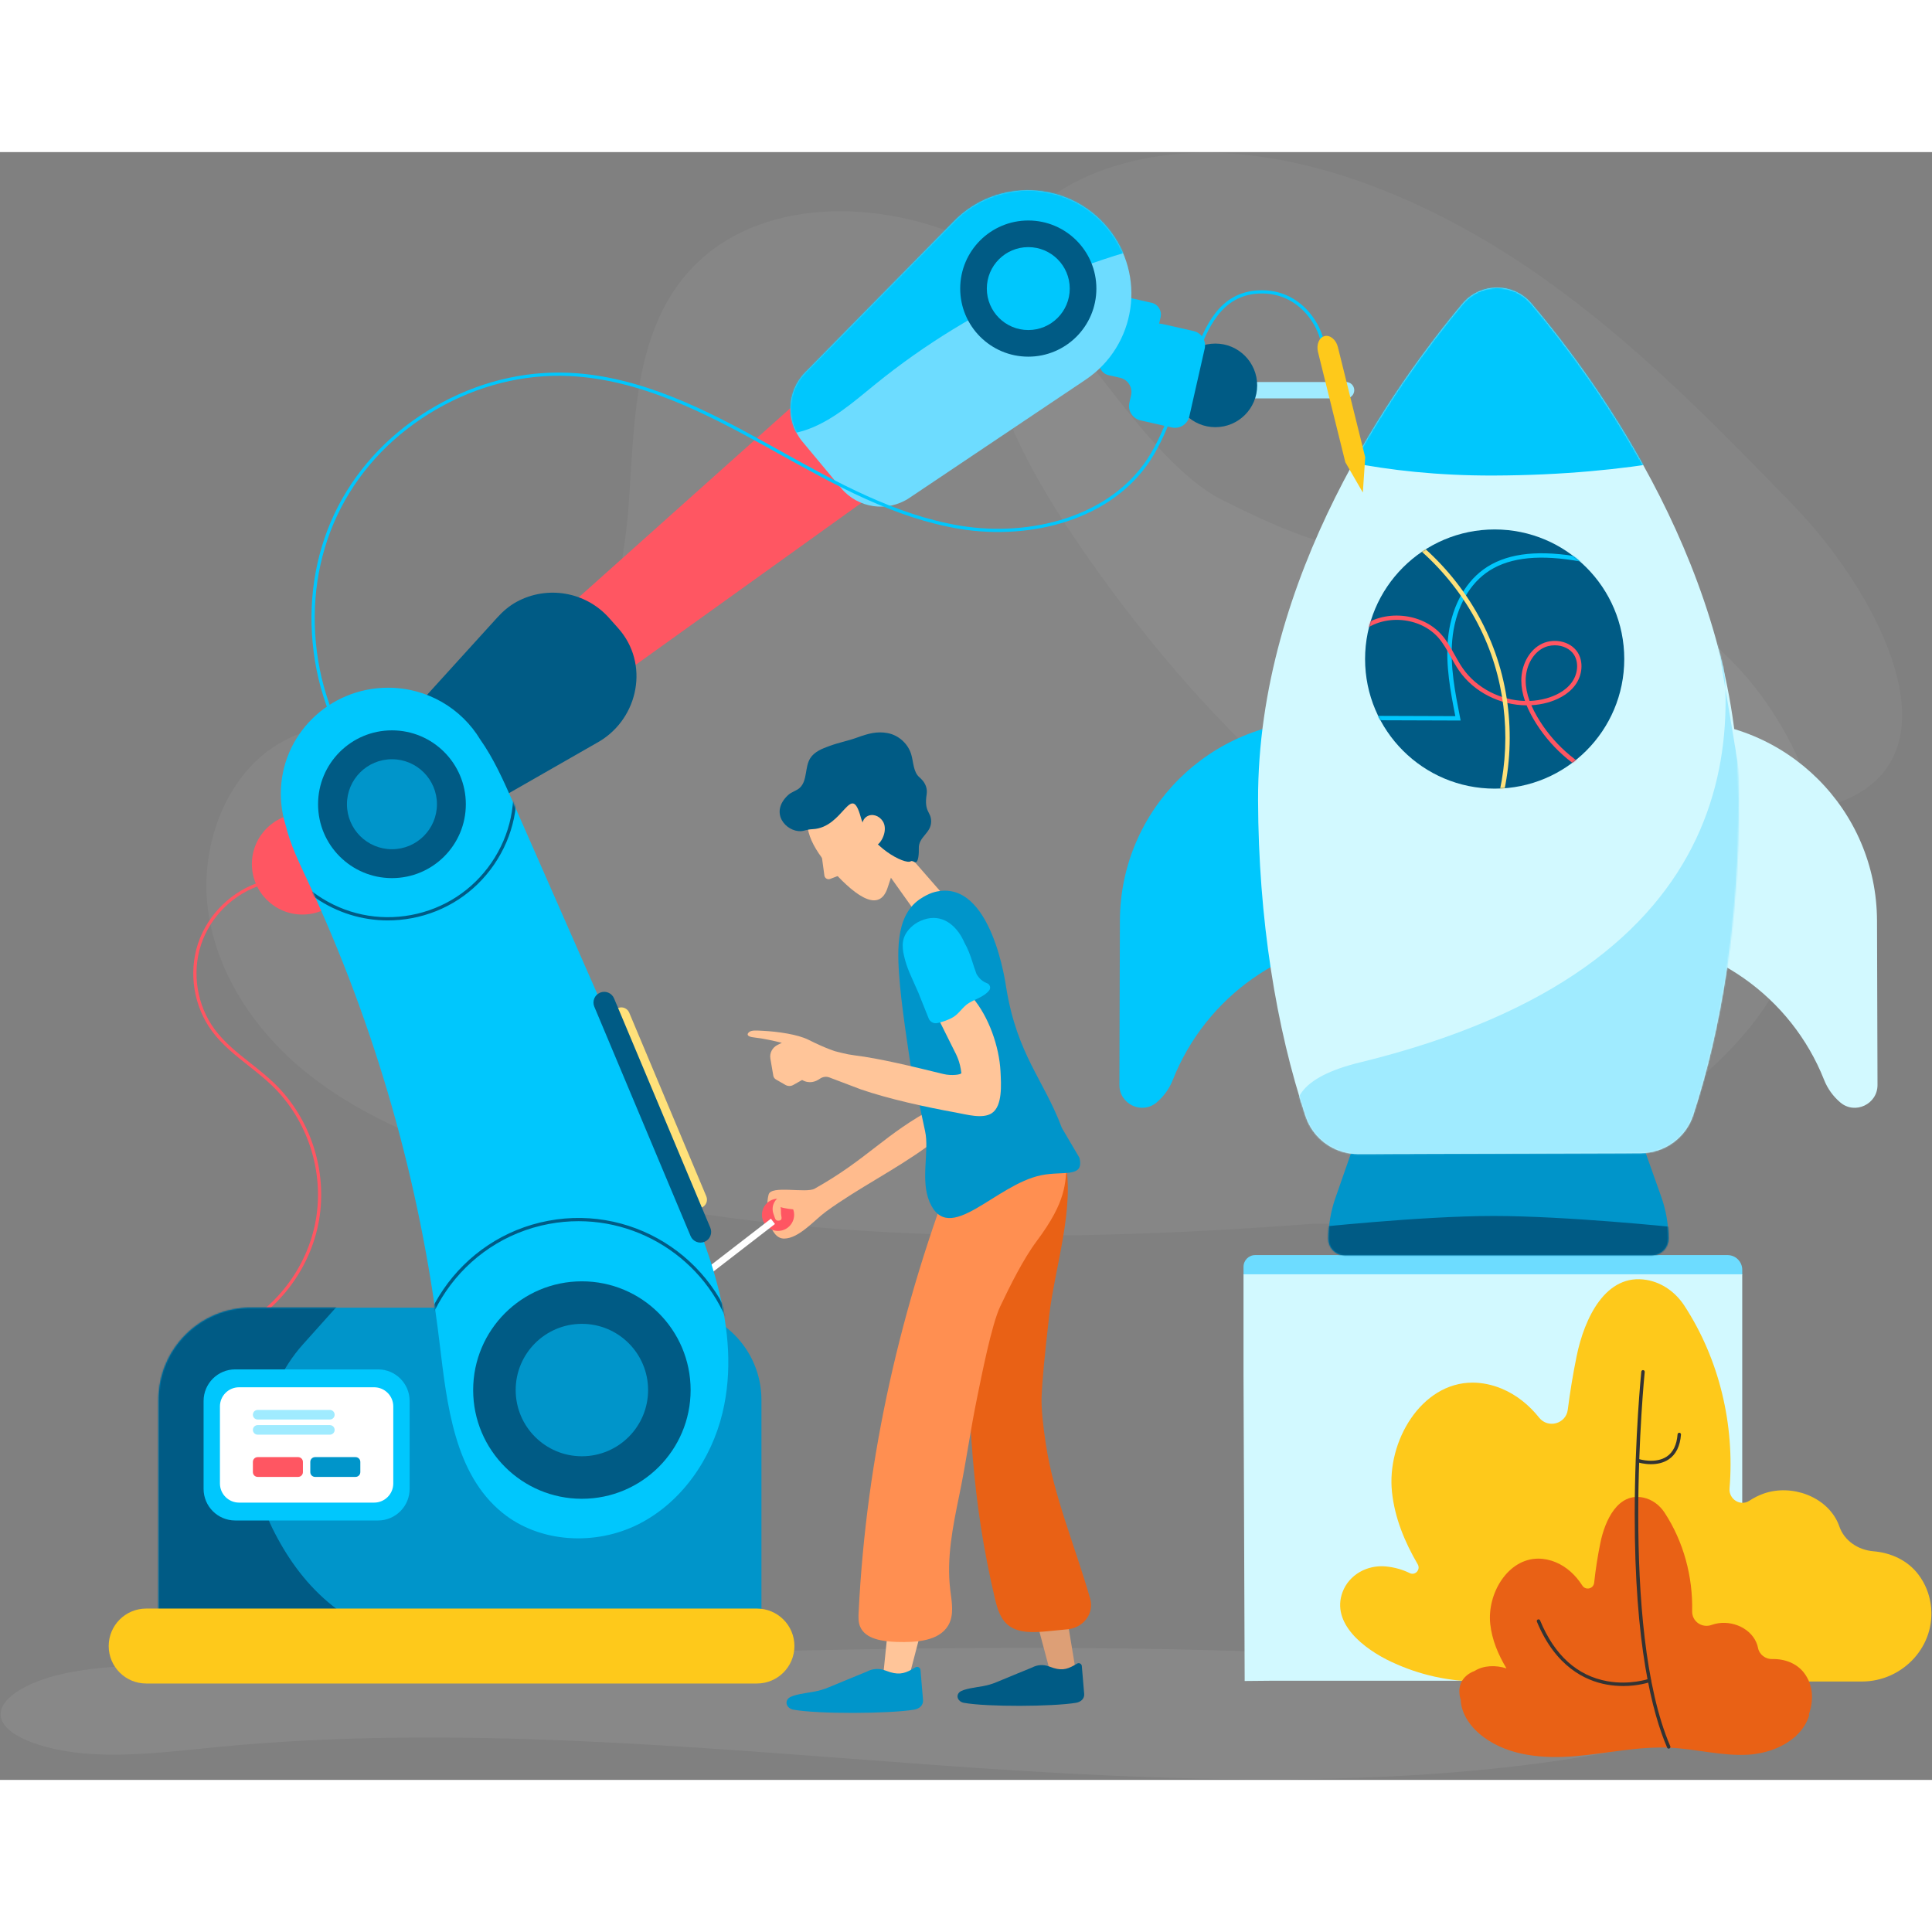 <svg width="400" height="400" viewBox="0 0 1410 1188" fill="none" xmlns="http://www.w3.org/2000/svg">
<rect x="0" y="0" width="1410" height="1188" fill="#808080" stroke="none"/>
<path opacity="0.04" d="M1308.69 257.59C1252.11 199.33 1194.84 140.48 1126.55 92.16C1058.26 43.84 976.83 6.34 897.6 0.99C818.37 -4.36 743.55 27.76 724.8 88.65C705.12 152.53 747.6 229.87 794.67 296.94C881.14 420.14 1005.9 546.32 1160.39 580.83C1270.21 605.36 1225.07 493.66 1311.97 481.85C1445.94 463.63 1376.12 327.03 1308.69 257.6V257.59Z" fill="white"/>
<path opacity="0.05" d="M958.99 782.08C767.49 796.74 529.04 799.93 347.18 734.95C303.8 719.45 260.5 701.41 224.03 672.17C187.57 642.94 158.26 601.04 151.79 553.21C145.32 505.38 165.62 452.29 206.3 430.1C263.84 398.72 340.02 434.58 396.12 400.42C441.36 372.87 454.95 311.21 458.86 256.25C462.77 201.3 462.75 141.76 494.18 97.75C538.87 35.17 629.22 31.89 698.45 60.26C767.68 88.63 825.73 220.92 892.9 254.35C975.53 295.47 990.34 291.87 1078.42 295.65C1170.14 299.59 1245.75 337.91 1290.44 403.76C1342.16 479.97 1334.38 542.9 1294.98 612.73C1255.49 682.72 1154.54 739.55 1097.93 759.83C979.97 802.09 1126.16 782.08 958.99 782.08Z" fill="white"/>
<path opacity="0.07" d="M1226.91 1118.32C851 1071.2 515.24 1100.05 132.56 1103.95C103.06 1104.25 72.54 1104.66 45.78 1110.59C19.02 1116.52 -3.03 1129.59 0.89 1143.23C5 1157.55 36.02 1167.25 66.69 1169.11C97.36 1170.97 128.21 1166.95 158.6 1164C330.93 1147.26 508.02 1164.43 681.25 1177.05C854.48 1189.66 1039.35 1197.02 1199.77 1162.77C1217.47 1158.99 1235.39 1154.46 1246.65 1147.04C1257.91 1139.61 1260.95 1126.68 1247.23 1121.95C1242.31 1120.25 1232.02 1118.96 1226.9 1118.32H1226.91Z" fill="white"/>
<path d="M916.06 804.98H1260.78C1266.71 804.98 1271.52 809.79 1271.52 815.72V819.37H907.54V813.5C907.54 808.8 911.36 804.98 916.06 804.98Z" fill="#6DDCFF"/>
<path d="M908.38 1115.81L928.68 1115.62H1271.51V819.01H907.53V891.78" fill="#D2F9FF"/>
<path d="M1015.84 1102.01L1016.18 1102.17C1036 1111.41 1057.6 1116.19 1079.46 1116.19H1358.82C1388.96 1116.19 1413.27 1089.89 1409.1 1060.04C1408.02 1052.31 1405.15 1044.88 1400.17 1038.24C1392.29 1027.74 1380.05 1022.2 1367.18 1021.13C1356.09 1020.2 1345.97 1013.49 1342.36 1002.96C1342.1 1002.19 1341.8 1001.43 1341.48 1000.68C1332.94 981.03 1307.44 971.93 1287.22 979.02C1283.49 980.33 1279.98 982.1 1276.72 984.25C1270.16 988.58 1261.6 983.13 1262.24 975.3C1266.08 928.83 1254.83 881.05 1229.26 841.89C1222.98 832.28 1213.28 825.15 1201.97 823.15C1171.79 817.81 1156.26 851.24 1150.64 878.79C1148 891.73 1145.85 904.76 1144.18 917.86C1142.87 928.15 1129.76 931.75 1123.3 923.64C1115.99 914.47 1106.84 906.99 1095.97 902.47C1089.23 899.67 1081.96 898.06 1074.66 898.06C1037.37 898.06 1011.95 940.82 1015.89 977.9C1017.9 996.79 1025.08 1014.22 1034.68 1030.66C1036.91 1034.48 1032.89 1039.02 1028.92 1037.1C1023.67 1034.55 1017.89 1032.83 1011.43 1032.21C997.88 1030.91 984.55 1038.19 979.8 1050.95C971.39 1073.55 994.96 1092.3 1015.84 1102.04V1102.01Z" fill="#FEC91B"/>
<path d="M1316.81 1110.12C1311.35 1102.84 1302.37 1099.56 1293.38 1099.81C1288.47 1099.95 1283.93 1096.5 1283.02 1091.67C1282.76 1090.32 1282.36 1088.99 1281.81 1087.72C1276.71 1076 1261.5 1070.57 1249.45 1074.8C1249.37 1074.83 1249.29 1074.86 1249.21 1074.88C1242.12 1077.44 1234.78 1072.38 1234.95 1064.85C1235.52 1039.59 1228.7 1014.14 1214.83 992.94C1211.23 987.44 1205.7 983.28 1199.27 981.95C1180.82 978.13 1171.37 998.37 1167.97 1015.01C1166 1024.65 1164.49 1034.37 1163.43 1044.15C1162.95 1048.59 1157.19 1049.89 1154.78 1046.13C1150.01 1038.68 1143.5 1032.52 1135.36 1029.14C1131.34 1027.47 1127 1026.51 1122.65 1026.51C1100.41 1026.51 1085.25 1052.01 1087.59 1074.13C1088.83 1085.79 1093.4 1096.5 1099.43 1106.6C1091.56 1104.08 1082.72 1104.36 1076.05 1108.54C1068.59 1111.37 1063.21 1117.99 1065.62 1128.01C1065.73 1128.48 1065.9 1128.93 1066.04 1129.39C1066.14 1131.68 1066.51 1133.95 1067.16 1136.13C1069.67 1144.54 1075.71 1151.55 1082.77 1156.77C1101.48 1170.62 1126.44 1172.61 1149.63 1170.67C1172.83 1168.72 1195.85 1163.37 1219.1 1164.51C1238.05 1165.44 1256.77 1170.69 1275.7 1169.61C1287.97 1168.91 1300.87 1164.55 1309.89 1156.63H1310.11C1310.37 1156.35 1310.61 1156.05 1310.86 1155.76C1315.29 1151.61 1318.7 1146.55 1320.45 1140.57C1320.34 1140.45 1320.23 1140.32 1320.12 1140.2C1323.76 1129.96 1323.39 1118.91 1316.8 1110.14L1316.81 1110.12Z" fill="#E96115"/>
<path d="M1217.85 1165.19C1217.37 1165.19 1216.91 1164.91 1216.7 1164.43C1205.87 1139.29 1192.96 1089.34 1193.03 994.131C1193.07 937.261 1197.8 890.511 1197.85 890.041C1197.92 889.351 1198.54 888.851 1199.22 888.921C1199.91 888.991 1200.41 889.601 1200.34 890.291C1200.15 892.151 1181.73 1076.95 1219 1163.43C1219.27 1164.06 1218.98 1164.8 1218.35 1165.07C1218.19 1165.14 1218.02 1165.17 1217.86 1165.17L1217.85 1165.19Z" fill="#333333"/>
<path d="M1184.52 1119.47C1180.88 1119.47 1176.9 1119.19 1172.71 1118.44C1156.92 1115.62 1135.25 1105.37 1121.66 1072.54C1121.4 1071.9 1121.7 1071.17 1122.34 1070.91C1122.98 1070.64 1123.71 1070.95 1123.97 1071.59C1134.52 1097.07 1151.03 1112 1173.05 1115.97C1189.51 1118.94 1203.08 1114.32 1203.22 1114.28C1203.87 1114.06 1204.58 1114.4 1204.81 1115.05C1205.04 1115.7 1204.69 1116.41 1204.04 1116.64C1203.61 1116.79 1195.72 1119.49 1184.52 1119.49V1119.47Z" fill="#333333"/>
<path d="M1204.94 957.6C1199.87 957.6 1195.87 956.39 1195.57 956.3C1194.91 956.1 1194.54 955.4 1194.75 954.74C1194.96 954.08 1195.65 953.71 1196.31 953.91C1196.43 953.95 1208.33 957.52 1216.51 951.96C1221.1 948.84 1223.72 943.4 1224.32 935.78C1224.37 935.09 1224.98 934.58 1225.66 934.63C1226.35 934.68 1226.86 935.29 1226.81 935.97C1226.15 944.39 1223.15 950.47 1217.9 954.03C1213.8 956.81 1209.02 957.59 1204.93 957.59L1204.94 957.6Z" fill="#333333"/>
<path d="M682.26 697.29C645.82 716.53 633.29 734.77 594.52 756.52C588.18 760.08 562.86 753.76 560.95 760.78C558.08 771.33 561.36 793.07 572.3 792.93C583.24 792.8 594.19 779.5 603.03 773.07C626.3 756.16 653.17 742.82 676.43 725.91" fill="#FFBB8D"/>
<path d="M662.776 492.815C666.686 492.781 669.824 489.077 669.784 484.543C669.745 480.009 666.543 476.361 662.633 476.395C658.723 476.429 655.585 480.133 655.625 484.667C655.664 489.201 658.866 492.849 662.776 492.815Z" fill="#E6E6E6"/>
<path d="M657.53 506.601L688.39 541.941L669.37 556.451L641.6 517.491L657.53 506.601Z" fill="#FFC599"/>
<path d="M659.04 473.441C643.22 455.351 616.99 452.391 600.43 466.841C587.23 478.371 585.55 492.011 595.5 508.601C598.02 512.811 601.29 517.201 605.31 521.801C621.12 539.891 641.36 557.531 647.9 536.551C660.24 496.971 674.86 491.531 659.04 473.441Z" fill="#FFC599"/>
<path d="M598.41 504.17L601.65 527.96C601.92 529.95 603.97 531.17 605.85 530.45L612.18 528.03L598.42 504.17H598.41Z" fill="#FFC599"/>
<path d="M670.56 508.26C670.28 499.59 679.47 497.28 679.56 488.61C679.64 481.16 674.17 482 676.3 468.55C676.92 464.61 675.41 460.63 672.59 457.81C671.84 457.06 671.3 456.52 671.24 456.47C666.45 452.59 666.77 445.37 665 439.47C662.67 431.74 655.82 425.56 647.89 424.04C640.08 422.54 633.51 424.4 626.02 427.11C617.78 430.08 613.6 430.46 605.36 433.43C600.03 435.35 594.31 437.59 591.31 442.4C587.27 448.88 589.32 458.36 583.91 463.75C581.47 466.18 577.86 466.76 575.2 469.23C575.19 469.24 575.17 469.26 575.15 469.27C561.33 482.15 573.54 496.11 584.64 495.61C586.83 495.46 588.78 494.34 593.06 494.14C615.99 493.06 620.85 458.86 628.22 485.46C634.2 507.05 660.59 520.2 664.64 517.6C665.68 516.93 667.32 518.16 667.69 518.27C670.56 519.07 670.64 510.7 670.56 508.29V508.26Z" fill="#005B85"/>
<path d="M644.28 488.36C648.01 494.17 643.99 503.14 640.27 505.53C636.55 507.92 633.56 501.29 630.81 497.01C628.06 492.73 628.85 487.33 632.57 484.94C636.29 482.55 641.53 484.08 644.28 488.36Z" fill="#FFC599"/>
<path d="M784.97 1107.7H766.02L753.03 1058.98H776.94L784.97 1107.7Z" fill="#DD9F76"/>
<path d="M700.27 1123.97C702.96 1121.49 712.81 1120.43 717.3 1119.59C720.48 1118.99 723.98 1118.06 726.96 1116.79C733.58 1113.98 753.22 1105.98 753.22 1105.98C756.93 1103.97 761.32 1103.65 765.29 1105.09C766.8 1105.64 768.22 1106.13 769.08 1106.39C775.92 1108.42 779.94 1106.85 786.03 1103.14C787.59 1102.19 789.59 1103.34 789.55 1105.17L791.25 1125.19C791.55 1128.74 788.86 1131.15 785.17 1131.75C768.15 1134.54 720.46 1134.81 703.49 1131.75C699.22 1130.98 697.28 1126.71 700.27 1123.96V1123.97Z" fill="#005B85"/>
<path d="M698.96 792.151C703.63 811.341 706.04 831.021 706.2 850.771C706.76 921.861 708.9 982.951 726.12 1055.66C727.88 1063.09 730.14 1071.14 736.72 1075.77C744.26 1081.07 754.96 1080.39 764.29 1079.53C768.26 1079.16 779.91 1078.01 779.91 1078.01C791.3 1076.41 798.58 1066.1 795.63 1055.76C785.03 1018.64 768.9 980.621 763.23 942.681C761.25 929.441 759.84 917.081 760.18 908.311C760.66 896.101 762.33 878.681 765.72 849.141C769.65 814.931 784.64 770.221 777.36 736.331C775.61 728.201 776.88 726.701 770.88 720.491C759.67 708.891 731.11 735.841 714.43 736.691C707.08 737.061 698.8 737.861 694.31 743.191C691.06 747.051 690.7 752.311 690.46 757.221L698.96 792.151Z" fill="#E96115"/>
<path d="M663.37 1113.17H644.42L649.4 1064.45H676.08L663.37 1113.17Z" fill="#FFC599"/>
<path d="M575.57 1128.35C578.47 1125.68 589.09 1124.54 593.93 1123.63C597.36 1122.99 601.13 1121.98 604.34 1120.61C611.47 1117.58 632.65 1108.96 632.65 1108.96C636.65 1106.79 641.38 1106.45 645.66 1108C647.28 1108.59 648.82 1109.12 649.75 1109.4C657.12 1111.59 661.46 1109.9 668.02 1105.89C669.71 1104.86 671.86 1106.11 671.81 1108.08L673.64 1129.66C673.96 1133.49 671.07 1136.08 667.09 1136.74C648.75 1139.74 597.33 1140.04 579.04 1136.74C574.44 1135.91 572.35 1131.31 575.57 1128.34V1128.35Z" fill="#0095CA"/>
<path d="M699.01 734.91C657.28 842.63 632.35 951.01 626.65 1065.54C626.47 1069.15 626.33 1072.89 627.77 1076.24C631.67 1085.3 644.28 1086.99 654.66 1087.31C668.47 1087.73 685.08 1086.76 691.91 1075.46C696.61 1067.68 694.57 1058.05 693.49 1049.16C690.7 1026.1 695.42 1002.88 700.12 980.09C705.51 953.97 707.94 934.02 713.33 907.91C716.29 893.56 723.67 855.63 730.04 842.3C737.2 827.31 746.64 808.12 756.67 794.68C778.87 764.95 777.09 752.86 778.88 737.44C780.78 721.08 773.83 728.41 762.76 715.7C747.65 698.35 732.96 709.58 709.13 709" fill="#FF8F51"/>
<path d="M734.37 609.91C742.44 659.19 761.73 676.78 774.98 712.21L787.77 733.92C791.51 748.93 776.1 743.39 759.94 746.69C726.16 753.59 692.48 798.93 678.42 766.22C671.55 750.23 678.36 729.03 675.14 714.53C672.09 700.8 667.96 679.76 665.14 669.95C665.14 669.95 658.68 629 656.87 608.61C654.86 585.9 652.83 558.47 670.72 545.64C670.72 545.64 676.49 541.41 682.33 539.95C724.08 529.55 734.35 609.93 734.35 609.93L734.37 609.91Z" fill="#0095CA"/>
<path d="M702.23 608.83C695.11 602.51 681.34 602.27 679.67 615.36C679.16 619.37 680.15 623.44 682.01 627.03C688.18 638.93 690.88 644.88 696.18 655.29C698.12 659.1 700.6 663.59 701.62 672.09C701.76 673.26 694.56 674.31 688.5 672.83C666.43 667.44 642.3 661.49 623.28 659.15C620.35 658.79 617.45 658.2 614.58 657.49L609.82 656.3C609.82 656.3 603.49 654.58 589.82 647.75C582.3 644 567.82 641.81 556.37 641.28C552.2 641.09 548.75 640.73 546.9 642.1C544.48 643.9 545.55 645.62 550.04 646.1C556.96 646.83 565.11 648.68 570.6 650.06L567.58 651.53C563.69 653.43 561.54 657.48 562.24 661.58L564.37 674.08C564.57 675.23 565.29 676.24 566.35 676.85L573.23 680.8C575 681.82 577.22 681.82 578.98 680.8L585.39 677.19C590.8 680.27 595.49 678.3 598.31 676.31C600.36 674.87 602.95 674.44 605.29 675.33L628.28 684.05C648.31 690.98 676.4 697.15 697.36 700.9C705.26 702.32 717.23 705.86 723.89 701.38C731.72 696.11 730.66 680.5 730.19 671.08C729.28 652.79 721.62 631.01 709.76 617.06C706.05 612.42 707.58 613.58 702.23 608.83Z" fill="#FFC599"/>
<path d="M709.73 616.47C709.73 616.59 709.75 616.82 709.76 617.07C709.74 616.76 709.73 616.57 709.73 616.47Z" fill="#FFC599"/>
<path d="M709.65 590.93C708.25 586.34 706.38 581.41 703.83 576.91C703.24 575.6 702.62 574.3 701.92 573.04C696.26 562.99 685.7 554.73 671.5 561.21C668.95 562.37 666.6 563.98 664.61 565.96C658.21 572.33 657.85 578.79 659.93 587.28C662.12 596.21 664.45 600.28 670.23 613.46C672.74 619.73 675.25 626.01 677.76 632.28C678.78 634.82 681.49 636.25 684.16 635.64C688.05 634.74 692.19 633.41 695.67 631.31C700.08 628.65 702.73 623.65 707.14 620.99C712.08 618.01 718.6 616.25 721.97 611.72C723.32 609.91 722.43 607.28 720.29 606.54C718.05 605.77 716.01 604.25 714.47 602.42C713.78 601.59 713.19 600.7 712.64 599.78C711.43 596.41 710.4 593.41 709.65 590.93Z" fill="#00C7FD"/>
<path d="M1212.42 762.47L1200.37 728.59L986.47 729.24L974.56 763.38C971.21 772.98 969.5 783.07 969.5 793.24C969.5 799.82 974.83 805.15 981.41 805.15H1205.22C1212.1 805.15 1217.67 799.57 1217.66 792.69C1217.64 782.39 1215.87 772.17 1212.42 762.47Z" fill="#0095CA"/>
<mask id="mask0_40585_13529" style="mask-type:luminance" maskUnits="userSpaceOnUse" x="969" y="728" width="249" height="78">
<path d="M1212.42 762.47L1200.37 728.59L986.47 729.24L974.56 763.38C971.21 772.98 969.5 783.07 969.5 793.24C969.5 799.82 974.83 805.15 981.41 805.15H1205.74C1212.33 805.15 1217.66 799.8 1217.65 793.22V792.69C1217.63 782.39 1215.86 772.17 1212.41 762.47H1212.42Z" fill="white"/>
</mask>
<g mask="url(#mask0_40585_13529)">
<path d="M1221.47 812.73L954.6 813.54L954.51 785.36C954.51 785.36 1036.69 776.43 1089.88 776.43C1143.07 776.43 1221.38 784.56 1221.38 784.56L1221.47 812.74V812.73Z" fill="#005B85"/>
</g>
<path d="M816.96 680.8C816.92 694.84 833.37 702.67 844.09 693.6C849.24 689.25 853.36 683.63 855.95 677.09C879.9 616.55 938.06 574.91 1004.72 573.2L1005.2 415.01L964.24 414.89C883.34 414.65 817.57 480.03 817.32 560.92L816.96 680.8Z" fill="#00C7FD"/>
<path d="M1370.23 680.8C1370.27 694.84 1353.82 702.67 1343.1 693.6C1337.95 689.25 1333.83 683.63 1331.24 677.09C1307.29 616.55 1249.13 574.91 1182.47 573.2L1181.99 415.01L1222.95 414.89C1303.85 414.65 1369.62 480.03 1369.87 560.92L1370.23 680.8Z" fill="#D2F9FF"/>
<path d="M1197.43 730.591C1214.85 730.541 1230.32 719.371 1235.74 702.811C1256.91 638.151 1269.29 558.371 1269.03 472.061C1268.53 308.111 1166.42 168.101 1117.71 110.611C1104.48 94.991 1080.43 95.061 1067.29 110.761C1018.92 168.551 917.66 309.171 918.16 473.121C918.42 559.431 931.29 639.141 952.84 703.671C958.36 720.191 973.9 731.271 991.32 731.221L1197.44 730.601L1197.43 730.591Z" fill="#D2F9FF"/>
<mask id="mask1_40585_13529" style="mask-type:luminance" maskUnits="userSpaceOnUse" x="918" y="98" width="352" height="634">
<path d="M1197.43 730.591C1214.85 730.541 1230.32 719.371 1235.74 702.811C1256.91 638.151 1269.29 558.371 1269.03 472.061C1268.53 308.111 1166.42 168.101 1117.71 110.611C1104.48 94.991 1080.43 95.061 1067.29 110.761C1018.92 168.551 917.66 309.171 918.16 473.121C918.42 559.431 931.29 639.141 952.84 703.671C958.36 720.191 973.9 731.271 991.32 731.221L1197.44 730.601L1197.43 730.591Z" fill="white"/>
</mask>
<g mask="url(#mask1_40585_13529)">
<path d="M1305.18 186.421C1305.21 196.341 1298.89 205.181 1289.47 208.281C1260.63 217.801 1192.71 235.741 1089.97 236.051C1007.34 236.301 950.55 219.381 925.27 209.911C916.32 206.561 910.39 198.031 910.36 188.471L909.41 98.181C909.37 85.491 919.62 75.181 932.31 75.141L1281.19 74.091C1293.88 74.051 1304.19 84.301 1304.23 96.991L1305.18 186.421Z" fill="#00C7FD"/>
<path d="M1031.17 785.42H1256.86L1272.37 772.72L1283.9 539.55L1245.05 306.73C1277.51 418.14 1277.47 594.86 992.45 664.38C903.48 686.08 955.18 738.03 1031.17 785.42Z" fill="#A0EBFF"/>
</g>
<path d="M1090.83 464.56C1143.06 464.56 1185.41 422.215 1185.41 369.98C1185.41 317.745 1143.06 275.4 1090.83 275.4C1038.59 275.4 996.25 317.745 996.25 369.98C996.25 422.215 1038.59 464.56 1090.83 464.56Z" fill="#005B85"/>
<mask id="mask2_40585_13529" style="mask-type:luminance" maskUnits="userSpaceOnUse" x="996" y="275" width="190" height="190">
<path d="M1090.83 464.56C1143.06 464.56 1185.41 422.215 1185.41 369.98C1185.41 317.745 1143.06 275.4 1090.83 275.4C1038.59 275.4 996.25 317.745 996.25 369.98C996.25 422.215 1038.59 464.56 1090.83 464.56Z" fill="white"/>
</mask>
<g mask="url(#mask2_40585_13529)">
<path d="M1066.01 414.851L966.36 414.511V411.321L1062.12 411.651C1058.53 393.461 1055.01 374.701 1056.7 355.791C1058.67 333.801 1068.12 315.141 1082.63 304.591C1097.97 293.441 1119.6 290.231 1148.77 294.781C1153.69 295.551 1158.69 296.461 1163.53 297.341C1180.49 300.441 1198.03 303.641 1215.09 301.121L1215.56 304.281C1197.97 306.871 1180.17 303.621 1162.96 300.481C1158.14 299.601 1153.16 298.691 1148.28 297.931C1119.99 293.521 1099.13 296.541 1084.51 307.171C1070.74 317.181 1061.77 335.001 1059.88 356.071C1058.17 375.191 1061.96 394.381 1065.63 412.941L1066.01 414.851Z" fill="#00C7FD"/>
<path d="M1169.02 458.46C1148.29 449.25 1130.58 433.38 1119.15 413.78C1117.14 410.33 1115.48 407 1114.15 403.77C1095.09 403.69 1075.97 394.34 1065.01 378.68C1062.68 375.36 1060.69 371.78 1058.77 368.31C1056.17 363.63 1053.48 358.79 1050 354.72C1036.68 339.13 1010.16 336.83 994.35 349.89L992.32 347.43C1009.39 333.32 1038.04 335.81 1052.43 352.65C1056.12 356.96 1058.89 361.94 1061.56 366.76C1063.45 370.15 1065.4 373.66 1067.63 376.85C1077.77 391.34 1095.31 400.12 1112.95 400.57C1111.17 395.41 1110.28 390.5 1110.27 385.74C1110.24 374.8 1115.47 364.59 1123.6 359.73C1133.02 354.1 1146.03 356.64 1151.43 365.17C1155.69 371.9 1154.96 381.67 1149.65 388.94C1144.21 396.39 1135.6 400.03 1129.34 401.77C1125.5 402.84 1121.56 403.47 1117.59 403.68C1118.77 406.42 1120.21 409.25 1121.92 412.17C1133.01 431.2 1150.2 446.6 1170.33 455.54L1169.03 458.46H1169.02ZM1134.65 359.95C1131.39 359.95 1128.09 360.76 1125.23 362.47C1118.05 366.76 1113.43 375.89 1113.46 385.73C1113.47 390.44 1114.42 395.35 1116.33 400.55C1120.43 400.4 1124.51 399.79 1128.48 398.69C1134.26 397.09 1142.17 393.77 1147.07 387.05C1151.62 380.82 1152.3 372.52 1148.73 366.87C1145.91 362.41 1140.35 359.94 1134.66 359.94L1134.65 359.95Z" fill="#FF5662"/>
<path d="M1084.96 505.43L1085.02 488.1H1088.21V488.55C1102.03 449.54 1102.13 405.59 1088.28 366.6C1073.46 324.88 1042.65 288.83 1003.76 267.68L1005.29 264.87C1044.87 286.39 1076.21 323.08 1091.29 365.53C1106.37 407.98 1105.19 456.22 1088.06 497.88L1084.96 505.42V505.43Z" fill="#FFE17A"/>
</g>
<path d="M567.82 787.33C574.309 787.33 579.57 782.069 579.57 775.58C579.57 769.091 574.309 763.83 567.82 763.83C561.33 763.83 556.07 769.091 556.07 775.58C556.07 782.069 561.33 787.33 567.82 787.33Z" fill="#FF5662"/>
<path d="M562.609 778.445L516.562 814.021L519.527 817.859L565.574 782.283L562.609 778.445Z" fill="white"/>
<path d="M583.01 762.41C580.61 760.61 576.54 758.89 570.94 761.3C565.33 763.71 562.39 769.5 564.61 775.19C565.47 777.39 565.59 779.96 567.95 779.87C570.16 779.78 570.76 778.8 570.22 776.5C569.72 774.35 570.19 772.1 569.7 769.95C572.17 770.87 578.58 771.81 581.21 771.65C583.84 771.49 585.03 770.7 585.51 768.1C585.81 766.5 586.41 765.19 583.01 762.4" fill="#FFBB8D"/>
<path d="M982.38 167.8H909.26C905.957 167.8 903.28 170.477 903.28 173.78C903.28 177.082 905.957 179.76 909.26 179.76H982.38C985.683 179.76 988.36 177.082 988.36 173.78C988.36 170.477 985.683 167.8 982.38 167.8Z" fill="#A0EBFF"/>
<path d="M886.99 200.76C903.84 200.76 917.5 187.1 917.5 170.25C917.5 153.4 903.84 139.74 886.99 139.74C870.14 139.74 856.48 153.4 856.48 170.25C856.48 187.1 870.14 200.76 886.99 200.76Z" fill="#005B85"/>
<path d="M825.47 177.49L824.23 182.94C822.92 188.72 826.55 194.48 832.33 195.79L855.15 200.96C860.94 202.27 866.69 198.64 868 192.86L879.19 143.46C880.5 137.67 876.87 131.92 871.09 130.61L848.27 125.44C847.49 125.26 846.71 125.19 845.94 125.19L847.03 120.39C848.09 115.7 845.15 111.04 840.46 109.98L821.96 105.79C817.27 104.73 812.61 107.67 811.55 112.36L802.48 152.4C801.42 157.09 804.36 161.75 809.05 162.81L817.39 164.69C823.16 165.99 826.78 171.72 825.48 177.49H825.47Z" fill="#00C7FD"/>
<path d="M394.86 391.421L391.45 387.081C382.51 375.681 383.95 359.301 394.75 349.641L576.52 187.121C588.35 176.541 606.65 178.161 616.45 190.641L635.97 215.521C645.62 227.821 643.08 245.691 630.37 254.801L432.49 396.781C420.53 405.361 403.94 402.991 394.86 391.421Z" fill="#FF5662"/>
<path d="M585.6 211.28L613.82 245.19C626.15 260.01 647.7 263.12 663.71 252.37L792.24 166.15C829.39 141.23 836.87 89.66 808.32 55.22C779.77 20.78 727.71 18.56 696.33 50.44L587.71 160.8C574.15 174.58 573.23 196.4 585.6 211.27V211.28Z" fill="#6DDCFF"/>
<mask id="mask3_40585_13529" style="mask-type:luminance" maskUnits="userSpaceOnUse" x="576" y="27" width="250" height="232">
<path d="M585.6 211.28L613.82 245.19C626.15 260.01 647.7 263.12 663.71 252.37L792.24 166.15C829.39 141.23 836.87 89.66 808.32 55.22C779.77 20.78 727.71 18.56 696.33 50.44L587.71 160.8C574.15 174.58 573.23 196.4 585.6 211.27V211.28Z" fill="white"/>
</mask>
<g mask="url(#mask3_40585_13529)">
<path d="M888.82 57.92C797.78 72.37 710.72 111.16 639.1 169.2C622.72 182.48 606.5 197.09 586.38 203.4C566.26 209.7 540.71 204.81 530.55 186.33C522.34 171.4 526.43 152.82 532.49 136.9C554.65 78.72 601.57 30.44 659.11 6.65C716.64 -17.14 783.96 -16.11 840.74 9.44" fill="#00C7FD"/>
</g>
<path d="M750.46 149.3C777.903 149.3 800.15 127.053 800.15 99.61C800.15 72.167 777.903 49.92 750.46 49.92C723.017 49.92 700.77 72.167 700.77 99.61C700.77 127.053 723.017 149.3 750.46 149.3Z" fill="#005B85"/>
<path d="M750.46 129.871C767.172 129.871 780.72 116.323 780.72 99.611C780.72 82.898 767.172 69.351 750.46 69.351C733.748 69.351 720.2 82.898 720.2 99.611C720.2 116.323 733.748 129.871 750.46 129.871Z" fill="#00C7FD"/>
<path d="M168.58 862.661L167.6 860.511C200.25 845.701 224.35 814.561 230.5 779.241C236.65 743.921 224.49 706.471 198.76 681.501C193.36 676.261 187.29 671.461 181.43 666.831C171.97 659.351 162.18 651.611 154.85 641.741C141.39 623.631 137.43 599.071 144.51 577.651C151.59 556.231 169.41 538.871 191 532.351L191.68 534.611C170.81 540.911 153.59 557.691 146.75 578.391C139.91 599.091 143.74 622.831 156.74 640.331C163.89 649.951 173.55 657.591 182.89 664.971C188.8 669.641 194.91 674.471 200.4 679.801C226.68 705.311 239.1 743.561 232.82 779.641C226.54 815.721 201.92 847.531 168.57 862.651L168.58 862.661Z" fill="#FF5662"/>
<path d="M220.7 556.45C241.063 556.45 257.57 539.943 257.57 519.58C257.57 499.217 241.063 482.71 220.7 482.71C200.337 482.71 183.83 499.217 183.83 519.58C183.83 539.943 200.337 556.45 220.7 556.45Z" fill="#FF5662"/>
<path d="M183.03 843.37H488.38C525.54 843.37 555.71 873.54 555.71 910.7V1092.71C555.71 1105.49 545.33 1115.86 532.56 1115.86H137.36C125.41 1115.86 115.7 1106.15 115.7 1094.2V910.69C115.7 873.53 145.87 843.36 183.03 843.36V843.37Z" fill="#0095CA"/>
<mask id="mask4_40585_13529" style="mask-type:luminance" maskUnits="userSpaceOnUse" x="115" y="843" width="441" height="273">
<path d="M183.03 843.37H488.38C525.54 843.37 555.71 873.54 555.71 910.7V1085.9C555.71 1102.44 542.28 1115.86 525.75 1115.86H141.24C127.15 1115.86 115.7 1104.42 115.7 1090.32V910.69C115.7 873.53 145.87 843.36 183.03 843.36V843.37Z" fill="white"/>
</mask>
<g mask="url(#mask4_40585_13529)">
<path d="M221.04 870.201C190.56 904.141 178.49 963.141 198.65 1004.07C218.81 1044.99 250.75 1079.01 308.13 1090.02C363.19 1100.59 624.11 1087.51 666.38 1104.67C687.54 1113.26 711.19 1126.6 713.79 1149.28C715.9 1167.68 470.64 1221.51 453.88 1229.38C437.12 1237.25 417.98 1237.83 399.47 1238.27C347.98 1239.49 296.49 1240.72 245 1241.94C205.68 1242.87 164.45 1243.4 129.48 1225.4C101.01 1210.75 79.51 1184.96 64.54 1156.65C49.58 1128.34 40.53 1097.35 31.59 1066.6C22.35 1034.82 13.05 1002.71 11.12 969.661C9.19 936.621 15.25 902.081 34.37 875.061C55.85 844.701 92.03 826.811 128.91 821.991C165.78 817.171 219.93 820.231 255.15 832.141" fill="#005B85"/>
</g>
<path d="M552.44 1062.96H106.67C91.57 1062.96 79.33 1075.2 79.33 1090.3C79.33 1105.4 91.57 1117.64 106.67 1117.64H552.44C567.539 1117.64 579.78 1105.4 579.78 1090.3C579.78 1075.2 567.539 1062.96 552.44 1062.96Z" fill="#FEC91B"/>
<path d="M434.89 431.55L305.18 505.78L269.99 453.26L280.94 429.95L363 339.59C367.1 335.07 371.79 331.07 377.16 328.16C399.16 316.25 427.24 320.55 444.58 340.06L451.19 347.5C451.91 348.31 452.61 349.14 453.27 349.98C474.19 376.46 464.71 415.72 434.89 431.54V431.55Z" fill="#005B85"/>
<path d="M275.88 888.391H171.66C158.913 888.391 148.58 898.724 148.58 911.471V975.591C148.58 988.337 158.913 998.671 171.66 998.671H275.88C288.627 998.671 298.96 988.337 298.96 975.591V911.471C298.96 898.724 288.627 888.391 275.88 888.391Z" fill="#00C7FD"/>
<path d="M273.04 901.45H174.49C166.769 901.45 160.51 907.709 160.51 915.43V971.65C160.51 979.371 166.769 985.63 174.49 985.63H273.04C280.761 985.63 287.02 979.371 287.02 971.65V915.43C287.02 907.709 280.761 901.45 273.04 901.45Z" fill="white"/>
<path d="M240.74 917.99H188.05C186.122 917.99 184.56 919.553 184.56 921.48V921.49C184.56 923.418 186.122 924.98 188.05 924.98H240.74C242.667 924.98 244.23 923.418 244.23 921.49V921.48C244.23 919.553 242.667 917.99 240.74 917.99Z" fill="#A0EBFF"/>
<path d="M240.74 929.061H188.05C186.122 929.061 184.56 930.623 184.56 932.551V932.561C184.56 934.488 186.122 936.051 188.05 936.051H240.74C242.667 936.051 244.23 934.488 244.23 932.561V932.551C244.23 930.623 242.667 929.061 240.74 929.061Z" fill="#A0EBFF"/>
<path d="M259.48 952.42H229.95C228.023 952.42 226.46 953.982 226.46 955.91V963.38C226.46 965.307 228.023 966.87 229.95 966.87H259.48C261.407 966.87 262.97 965.307 262.97 963.38V955.91C262.97 953.982 261.407 952.42 259.48 952.42Z" fill="#0095CA"/>
<path d="M217.58 952.42H188.05C186.122 952.42 184.56 953.982 184.56 955.91V963.38C184.56 965.307 186.122 966.87 188.05 966.87H217.58C219.507 966.87 221.07 965.307 221.07 963.38V955.91C221.07 953.982 219.507 952.42 217.58 952.42Z" fill="#FF5662"/>
<path d="M265.16 452.88C244.33 426.36 231.54 393.68 228.19 358.38C224.84 323.08 231.24 288.58 246.7 258.61C262.17 228.64 286.58 203.43 317.29 185.71C348 167.99 382.05 159.48 415.73 161.09C467.37 163.56 515.36 188.01 560.09 212.83C562.96 214.42 565.83 216.02 568.7 217.62C610.44 240.87 653.61 264.92 700.91 272.69C726.72 276.93 753.89 275.07 777.41 267.45C803.28 259.07 823.94 244.14 837.15 224.28C844.87 212.68 850.1 199.4 855.17 186.57C858.38 178.42 861.71 169.99 865.65 162.01C867.64 157.99 869.49 153.25 871.45 148.23C879.45 127.74 889.4 102.23 918.72 100.88C934.75 100.15 945.68 107.21 952.03 113.27C961.57 122.38 967.49 135.61 967.49 147.8H965.13C965.13 136.23 959.49 123.65 950.4 114.97C944.39 109.23 934.03 102.53 918.83 103.23C891.04 104.51 881.4 129.22 873.65 149.08C871.67 154.15 869.81 158.94 867.77 163.05C863.87 170.94 860.56 179.33 857.37 187.43C852.26 200.38 846.98 213.77 839.12 225.58C825.61 245.89 804.52 261.14 778.14 269.69C754.27 277.42 726.7 279.32 700.53 275.02C652.83 267.18 609.48 243.04 567.56 219.68C564.69 218.08 561.82 216.48 558.95 214.89C514.46 190.2 466.75 165.89 415.62 163.44C382.38 161.85 348.79 170.25 318.47 187.75C288.15 205.24 264.06 230.12 248.8 259.69C233.54 289.26 227.23 323.31 230.54 358.16C233.85 393.01 246.47 425.26 267.02 451.42L265.16 452.88Z" fill="#00C7FD"/>
<path d="M996.35 222.71L994.62 248.46L981.83 226.31L961.9 145.93C960.55 140.49 962.71 135.27 966.72 134.28C970.73 133.29 975.07 136.89 976.42 142.33L996.35 222.71Z" fill="#FEC91B"/>
<path d="M491.07 739.83L374.33 474.29C367.43 458.59 360.3 442.6 350.47 428.69C336.82 406.06 311.81 390.9 283.21 390.9C239.99 390.9 204.95 425.52 204.95 468.22C204.95 476.14 206.16 483.78 208.4 490.98C211.71 504.9 218.15 518.22 224.26 531.29C274.02 637.8 306.74 752.26 320.79 868.98C326.21 913.99 331.53 964.59 366.76 993.12C394 1015.17 434.57 1017.18 465.88 1001.43C497.19 985.68 519.08 954.23 527.28 920.16C541.9 859.42 516.21 797.03 491.07 739.84V739.83Z" fill="#00C7FD"/>
<path d="M286.05 529.86C315.829 529.86 339.97 505.72 339.97 475.94C339.97 446.161 315.829 422.021 286.05 422.021C256.271 422.021 232.13 446.161 232.13 475.94C232.13 505.72 256.271 529.86 286.05 529.86Z" fill="#005B85"/>
<path d="M286.05 508.781C304.187 508.781 318.89 494.078 318.89 475.941C318.89 457.804 304.187 443.101 286.05 443.101C267.913 443.101 253.21 457.804 253.21 475.941C253.21 494.078 267.913 508.781 286.05 508.781Z" fill="#0095CA"/>
<path d="M424.67 982.83C468.494 982.83 504.02 947.304 504.02 903.48C504.02 859.656 468.494 824.13 424.67 824.13C380.846 824.13 345.32 859.656 345.32 903.48C345.32 947.304 380.846 982.83 424.67 982.83Z" fill="#005B85"/>
<path d="M424.67 951.8C451.356 951.8 472.99 930.167 472.99 903.48C472.99 876.794 451.356 855.16 424.67 855.16C397.983 855.16 376.35 876.794 376.35 903.48C376.35 930.167 397.983 951.8 424.67 951.8Z" fill="#0095CA"/>
<mask id="mask5_40585_13529" style="mask-type:luminance" maskUnits="userSpaceOnUse" x="206" y="389" width="326" height="623">
<path d="M264.4 393.14C206.16 408.01 205.47 455.52 206.18 475.27C206.88 495.02 215.9 513.38 224.27 531.29C274.03 637.8 306.75 752.26 320.8 868.98C326.22 913.99 331.54 964.59 366.77 993.12C394.01 1015.17 434.58 1017.18 465.89 1001.43C497.2 985.68 519.09 954.23 527.29 920.16C541.91 859.42 516.22 797.03 491.08 739.84C452.17 651.33 413.25 562.81 374.34 474.3C364.65 452.27 354.54 429.61 337.09 413.03C319.64 396.45 286.29 383.13 264.41 393.16" fill="white"/>
</mask>
<g mask="url(#mask5_40585_13529)">
<path d="M283.05 560.74C264.33 560.74 246.06 555.12 230.28 544.32C209.61 530.17 195.68 508.82 191.07 484.2C186.46 459.58 191.71 434.63 205.86 413.96C220.01 393.29 241.36 379.36 265.98 374.75C316.81 365.23 365.91 398.83 375.43 449.66C380.04 474.28 374.79 499.23 360.64 519.9C346.49 540.57 325.14 554.5 300.52 559.11C294.7 560.2 288.85 560.74 283.06 560.74H283.05ZM283.29 375.5C277.72 375.5 272.08 376.01 266.42 377.07C242.42 381.57 221.6 395.14 207.81 415.29C194.02 435.44 188.9 459.76 193.39 483.76C197.89 507.76 211.46 528.58 231.61 542.37C251.76 556.16 276.08 561.28 300.08 556.79C324.08 552.29 344.9 538.72 358.69 518.57C372.48 498.42 377.6 474.1 373.11 450.1C364.89 406.22 326.4 375.5 283.29 375.5Z" fill="#005B85"/>
<path d="M421.95 1016.87C398.1 1016.87 374.83 1009.72 354.72 995.949C328.39 977.929 310.65 950.719 304.77 919.359C292.64 854.609 335.45 792.059 400.2 779.929C464.95 767.799 527.5 810.609 539.63 875.359C551.76 940.109 508.95 1002.66 444.2 1014.79C436.78 1016.18 429.34 1016.87 421.95 1016.87ZM422.25 780.239C415.12 780.239 407.9 780.899 400.64 782.249C337.17 794.139 295.2 855.449 307.09 918.919C312.85 949.669 330.24 976.329 356.05 993.999C381.86 1011.67 413.01 1018.22 443.76 1012.47C507.23 1000.58 549.2 939.269 537.31 875.799C526.78 819.589 477.48 780.239 422.25 780.239Z" fill="#005B85"/>
</g>
<path d="M459.204 628.033C457.866 624.845 454.197 623.346 451.009 624.684C447.821 626.022 446.321 629.691 447.659 632.879L503.926 766.928C505.264 770.116 508.933 771.616 512.121 770.278C515.309 768.94 516.809 765.271 515.47 762.083L459.204 628.033Z" fill="#FFE17A"/>
<path d="M437.922 613.463L437.913 613.467C433.936 615.136 432.065 619.713 433.734 623.691L503.996 791.082C505.665 795.06 510.243 796.93 514.22 795.261L514.229 795.257C518.207 793.588 520.077 789.01 518.408 785.033L448.146 617.641C446.477 613.664 441.899 611.793 437.922 613.463Z" fill="#005B85"/>
</svg>
